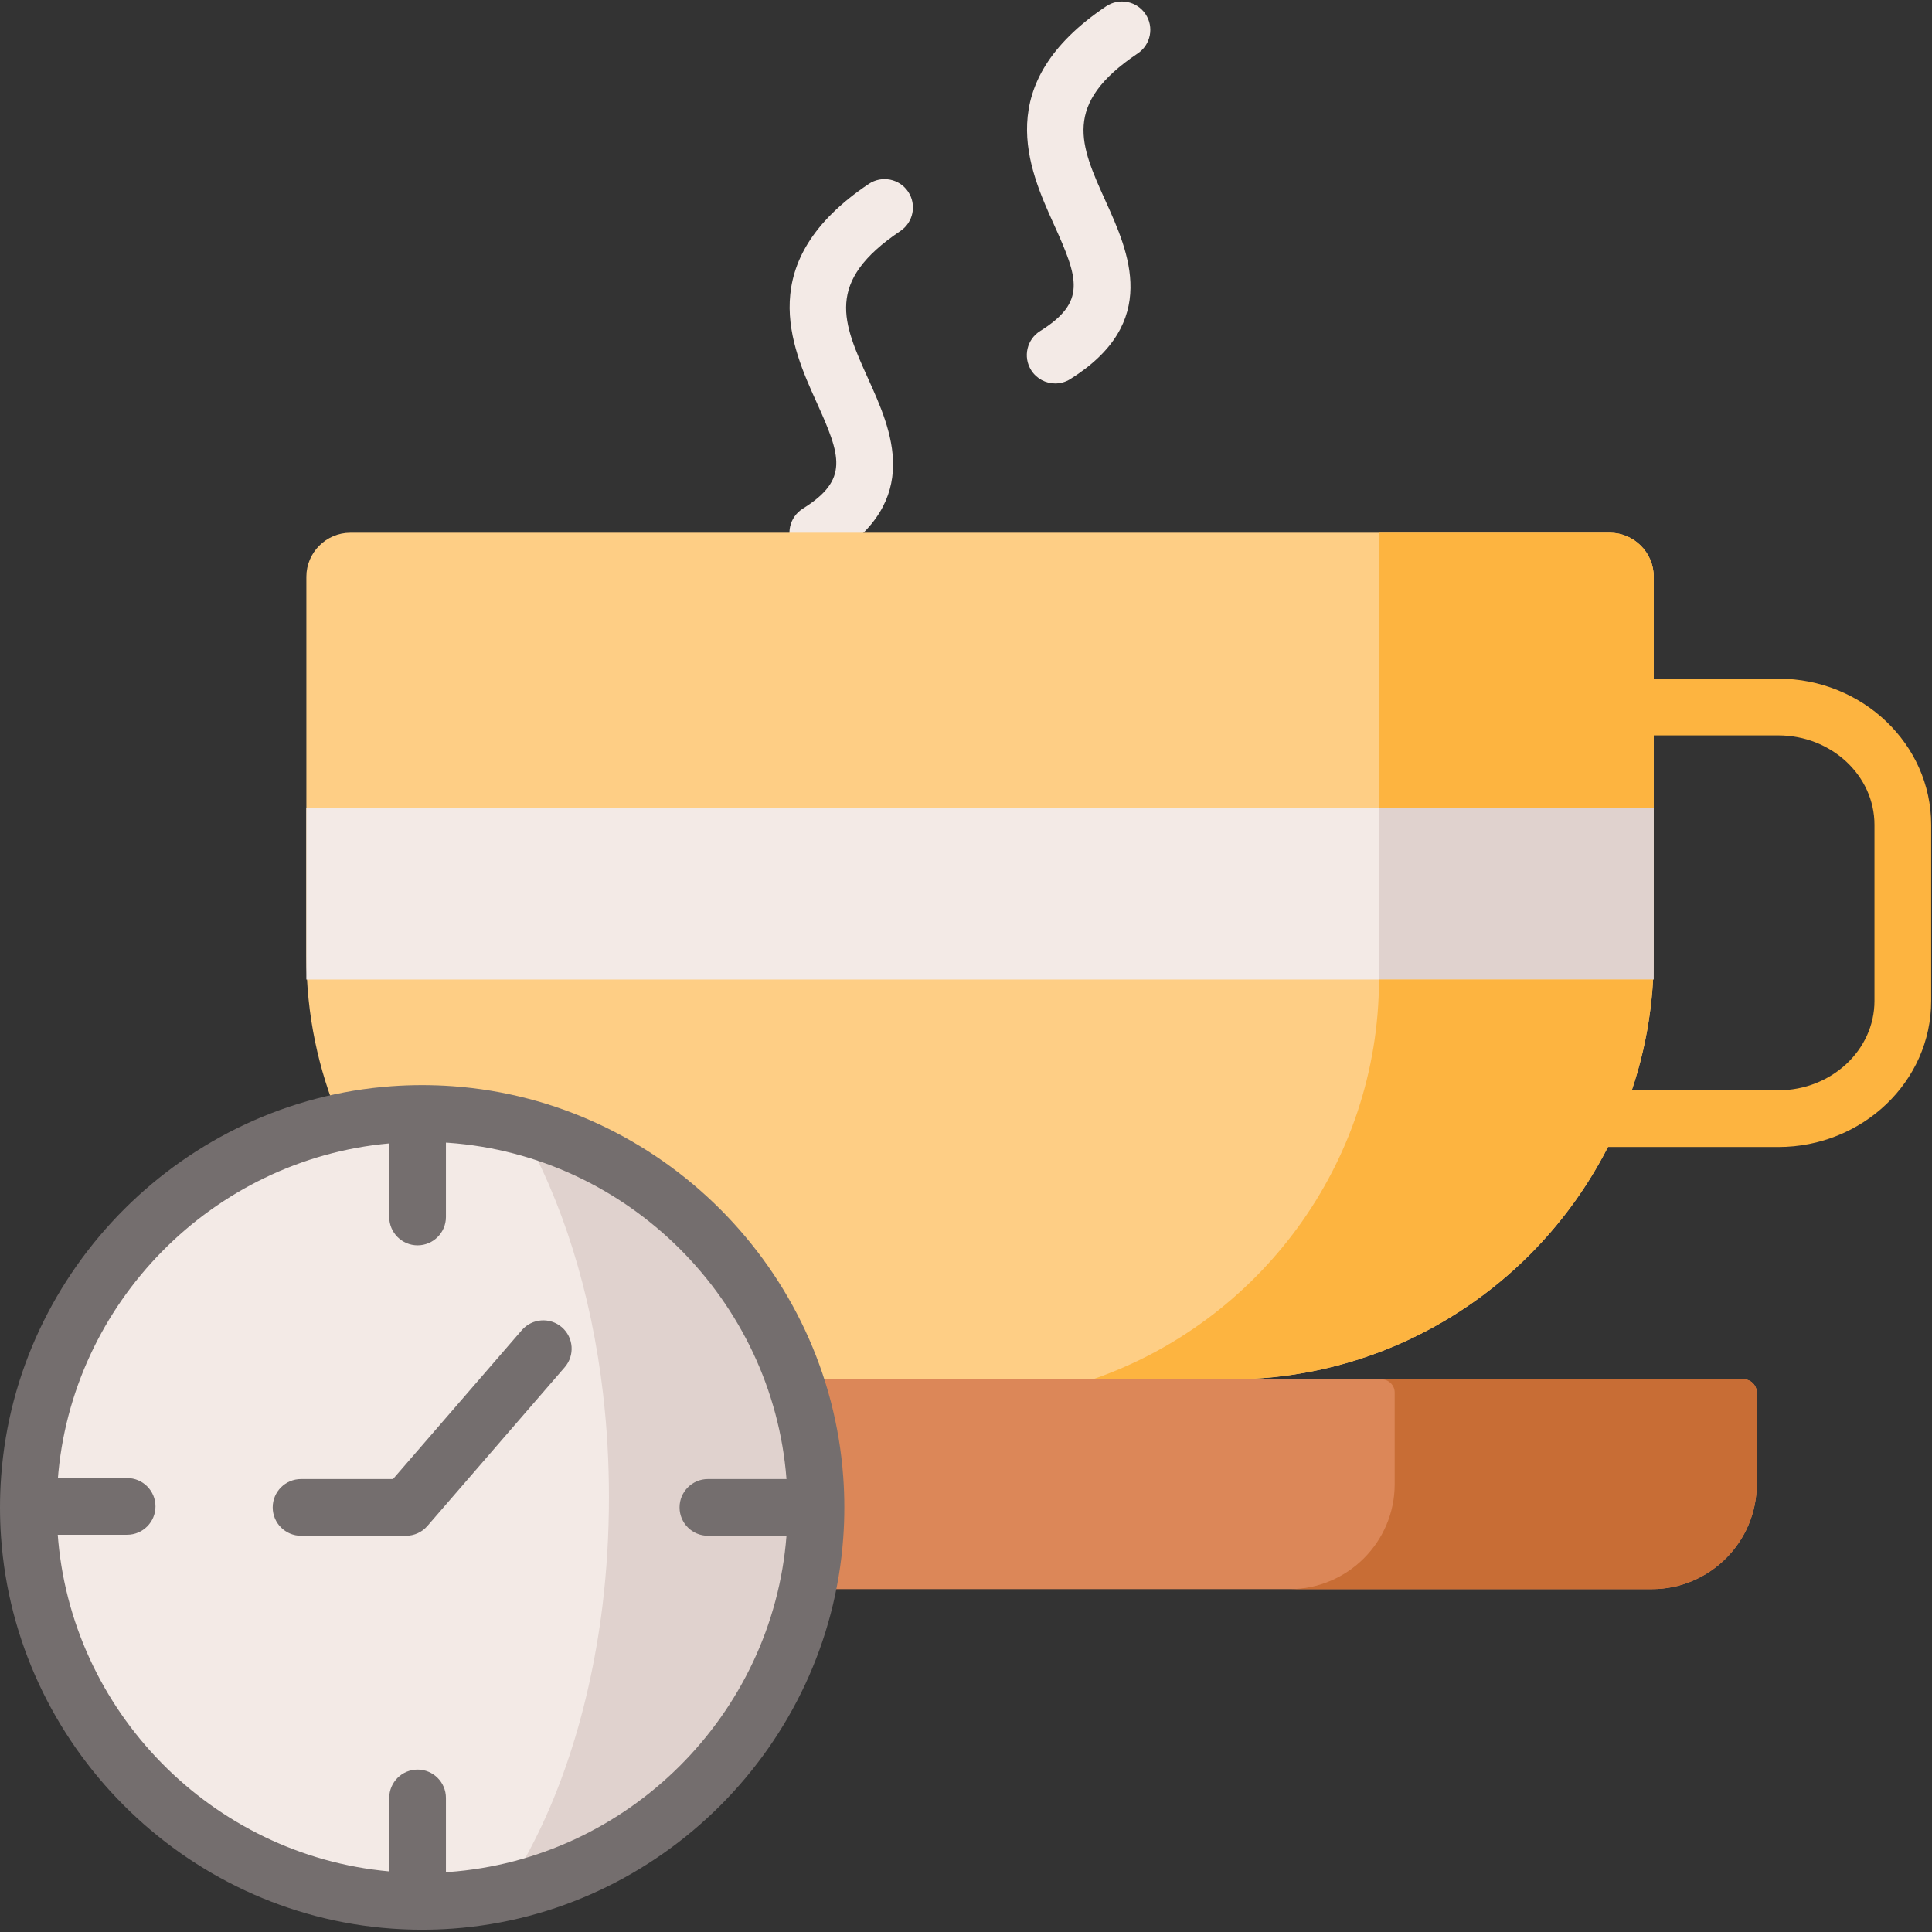 <?xml version="1.0" encoding="UTF-8"?>
<svg width="80px" height="80px" viewBox="0 0 80 80" version="1.1" xmlns="http://www.w3.org/2000/svg" xmlns:xlink="http://www.w3.org/1999/xlink">
    <rect x="0" y="0" width="80" height="80" fill="#333333" stroke="none"/>
    <title>break</title>
    <g id="✨Symbols" stroke="none" stroke-width="1" fill="none" fill-rule="evenodd">
        <g id="01-Base-/-Ic-/-CoffeeBreak" transform="translate(-1, -1)">
            <g id="break" transform="translate(1, 1)">
                <path d="M33.865,23.233 C33.474,23.233 33.091,23.038 32.868,22.682 C32.524,22.132 32.691,21.408 33.241,21.063 C35.162,19.861 34.827,18.901 33.811,16.653 C32.764,14.335 31.18,10.83 35.975,7.615 C36.513,7.254 37.243,7.398 37.604,7.937 C37.965,8.475 37.821,9.205 37.283,9.566 C34.138,11.674 34.899,13.357 35.951,15.687 C36.91,17.809 38.223,20.715 34.487,23.054 C34.293,23.175 34.077,23.233 33.865,23.233 L33.865,23.233 Z" id="Path" fill="#F3EAE6" fill-rule="nonzero"></path>
                <path d="M43.693,15.878 C43.302,15.878 42.92,15.683 42.697,15.327 C42.353,14.777 42.52,14.053 43.069,13.709 C44.994,12.504 44.658,11.544 43.641,9.296 C42.594,6.978 41.01,3.475 45.804,0.26 C46.342,-0.1 47.072,0.043 47.433,0.582 C47.794,1.12 47.65,1.85 47.112,2.211 C43.968,4.319 44.729,6 45.781,8.328 C46.741,10.451 48.055,13.357 44.316,15.699 C44.122,15.821 43.906,15.878 43.693,15.878 L43.693,15.878 Z" id="Path" fill="#F3EAE6" fill-rule="nonzero"></path>
                <path d="M14.508,22.059 L66.656,22.059 C67.659,22.059 68.478,22.879 68.478,23.881 L68.478,39.589 C68.478,49.229 60.59,57.115 50.953,57.115 L40.984,61.459 L30.206,57.115 C20.569,57.115 12.686,49.229 12.686,39.589 L12.686,23.881 C12.686,22.879 13.505,22.059 14.508,22.059 Z" id="Path" fill="#FECE85"></path>
                <path d="M73.633,47.495 L66.443,47.495 C65.794,47.495 65.268,46.97 65.268,46.321 C65.268,45.673 65.794,45.147 66.443,45.147 L73.633,45.147 C75.83,45.147 77.618,43.486 77.618,41.444 L77.618,34.154 C77.618,32.112 75.83,30.451 73.633,30.451 L68.478,30.451 C67.829,30.451 67.304,29.925 67.304,29.276 C67.304,28.628 67.829,28.102 68.478,28.102 L73.633,28.102 C77.125,28.102 79.966,30.817 79.966,34.154 L79.966,41.444 C79.966,44.781 77.125,47.495 73.633,47.495 Z" id="Path" fill="#FDB440" fill-rule="nonzero"></path>
                <g id="Group" transform="translate(0.939, 33.346)" fill-rule="nonzero">
                    <path d="M8.02,23.769 L71.265,23.769 C71.563,23.769 71.805,24.016 71.805,24.314 L71.805,28.115 C71.805,30.501 69.851,32.456 67.465,32.456 L11.819,32.456 C9.43,32.456 7.475,30.501 7.475,28.115 L7.475,24.314 C7.475,24.016 7.722,23.769 8.02,23.769 Z" id="Path" fill="#DC8758"></path>
                    <path d="M71.265,23.769 L59.207,23.769 L56.268,23.769 C56.565,23.769 56.812,24.016 56.812,24.314 L56.812,28.115 C56.812,30.501 54.858,32.456 52.468,32.456 L67.465,32.456 C69.85,32.456 71.805,30.501 71.805,28.115 L71.805,24.314 C71.805,24.016 71.563,23.769 71.265,23.769 Z" id="Path" fill="#C86D35"></path>
                    <polygon id="Path" fill="#F3EAE6" points="11.746 0.111 56.162 0.111 56.162 7.214 11.746 7.214"></polygon>
                    <polygon id="Path" fill="#E0D2CE" points="56.162 0.111 67.539 0.111 67.539 7.214 56.162 7.214"></polygon>
                    <path d="M32.658,29.071 C32.658,29.466 32.644,29.857 32.616,30.245 C32.04,38.299 25.576,44.764 17.526,45.342 C17.137,45.37 16.746,45.384 16.351,45.384 C15.957,45.384 15.566,45.37 15.177,45.342 C7.115,44.763 0.641,38.277 0.084,30.205 C0.057,29.831 0.045,29.452 0.045,29.071 C0.045,28.663 0.06,28.257 0.09,27.856 C0.685,19.824 7.141,13.378 15.177,12.802 C15.566,12.774 15.957,12.76 16.351,12.76 C16.746,12.76 17.137,12.774 17.526,12.802 C25.576,13.38 32.04,19.845 32.616,27.897 C32.644,28.285 32.658,28.677 32.658,29.071 L32.658,29.071 Z" id="Path" fill="#F3EAE6"></path>
                    <path d="M20.591,13.318 C22.317,16.295 23.544,20.128 24.038,24.415 L24.038,24.433 C24.198,25.798 24.276,27.208 24.276,28.651 C24.276,30.185 24.185,31.678 24.011,33.12 C23.438,37.81 21.992,41.941 19.968,44.981 C25.929,43.63 30.644,39.019 32.15,33.12 C32.48,31.824 32.658,30.469 32.658,29.072 C32.658,27.46 32.425,25.903 31.99,24.433 C30.388,19.025 26.052,14.784 20.591,13.318 Z" id="Path" fill="#E0D2CE"></path>
                </g>
                <path d="M6.438,62.377 C6.438,63.025 5.912,63.551 5.264,63.551 L1.023,63.551 C0.996,63.177 0.984,62.798 0.984,62.418 C0.984,62.009 1,61.604 1.029,61.203 L5.264,61.203 C5.912,61.203 6.438,61.729 6.438,62.377 Z" id="Path" fill="#746E6E" fill-rule="nonzero"></path>
                <path d="M57.102,22.059 L57.102,33.457 L68.478,33.457 L68.478,29.276 L68.478,23.881 C68.478,22.879 67.659,22.059 66.656,22.059 L57.102,22.059 Z" id="Path" fill="#FDB440"></path>
                <path d="M57.102,40.56 C57.088,48.208 52.116,54.748 45.249,57.115 L50.953,57.115 C60.265,57.115 67.942,49.756 68.451,40.56 L57.102,40.56 Z" id="Path" fill="#FDB440"></path>
                <path d="M23.265,54.959 C22.774,54.535 22.033,54.588 21.608,55.079 L16.274,61.244 L12.466,61.244 C11.817,61.244 11.292,61.77 11.292,62.418 C11.292,63.067 11.817,63.593 12.466,63.593 L16.81,63.593 C17.151,63.593 17.475,63.445 17.698,63.187 L23.384,56.615 C23.808,56.125 23.755,55.383 23.265,54.959 L23.265,54.959 Z" id="Path" fill="#746E6E" fill-rule="nonzero"></path>
                <path d="M34.917,61.16 C34.301,52.552 27.346,45.595 18.74,44.977 C17.908,44.917 17.053,44.917 16.223,44.977 C7.638,45.593 0.684,52.531 0.049,61.116 C0.016,61.549 0,61.987 0,62.418 C0,62.832 0.014,63.241 0.042,63.632 C0.638,72.263 7.594,79.24 16.222,79.86 C16.637,79.889 17.06,79.905 17.481,79.905 C17.902,79.905 18.326,79.889 18.739,79.86 C27.346,79.242 34.301,72.284 34.917,63.677 C34.947,63.262 34.962,62.838 34.962,62.418 C34.962,61.997 34.947,61.573 34.917,61.16 L34.917,61.16 Z M18.57,77.517 C18.535,77.52 18.5,77.521 18.465,77.523 L18.465,74.449 C18.465,73.801 17.939,73.275 17.291,73.275 C16.643,73.275 16.117,73.801 16.117,74.449 L16.117,77.491 C8.775,76.828 2.894,70.85 2.385,63.468 C2.361,63.13 2.348,62.777 2.348,62.418 C2.348,62.045 2.363,61.666 2.391,61.289 C2.934,53.95 8.812,48.005 16.117,47.346 L16.117,50.393 C16.117,51.041 16.643,51.567 17.291,51.567 C17.939,51.567 18.465,51.041 18.465,50.393 L18.465,47.314 C18.5,47.316 18.536,47.317 18.571,47.32 C25.993,47.852 31.994,53.831 32.567,61.244 L29.313,61.244 C28.665,61.244 28.139,61.77 28.139,62.418 C28.139,63.068 28.665,63.592 29.313,63.592 L32.567,63.592 C31.994,71.005 25.993,76.985 18.57,77.517 L18.57,77.517 Z" id="Shape" fill="#746E6E" fill-rule="nonzero"></path>
            </g>
        </g>
    </g>
</svg>